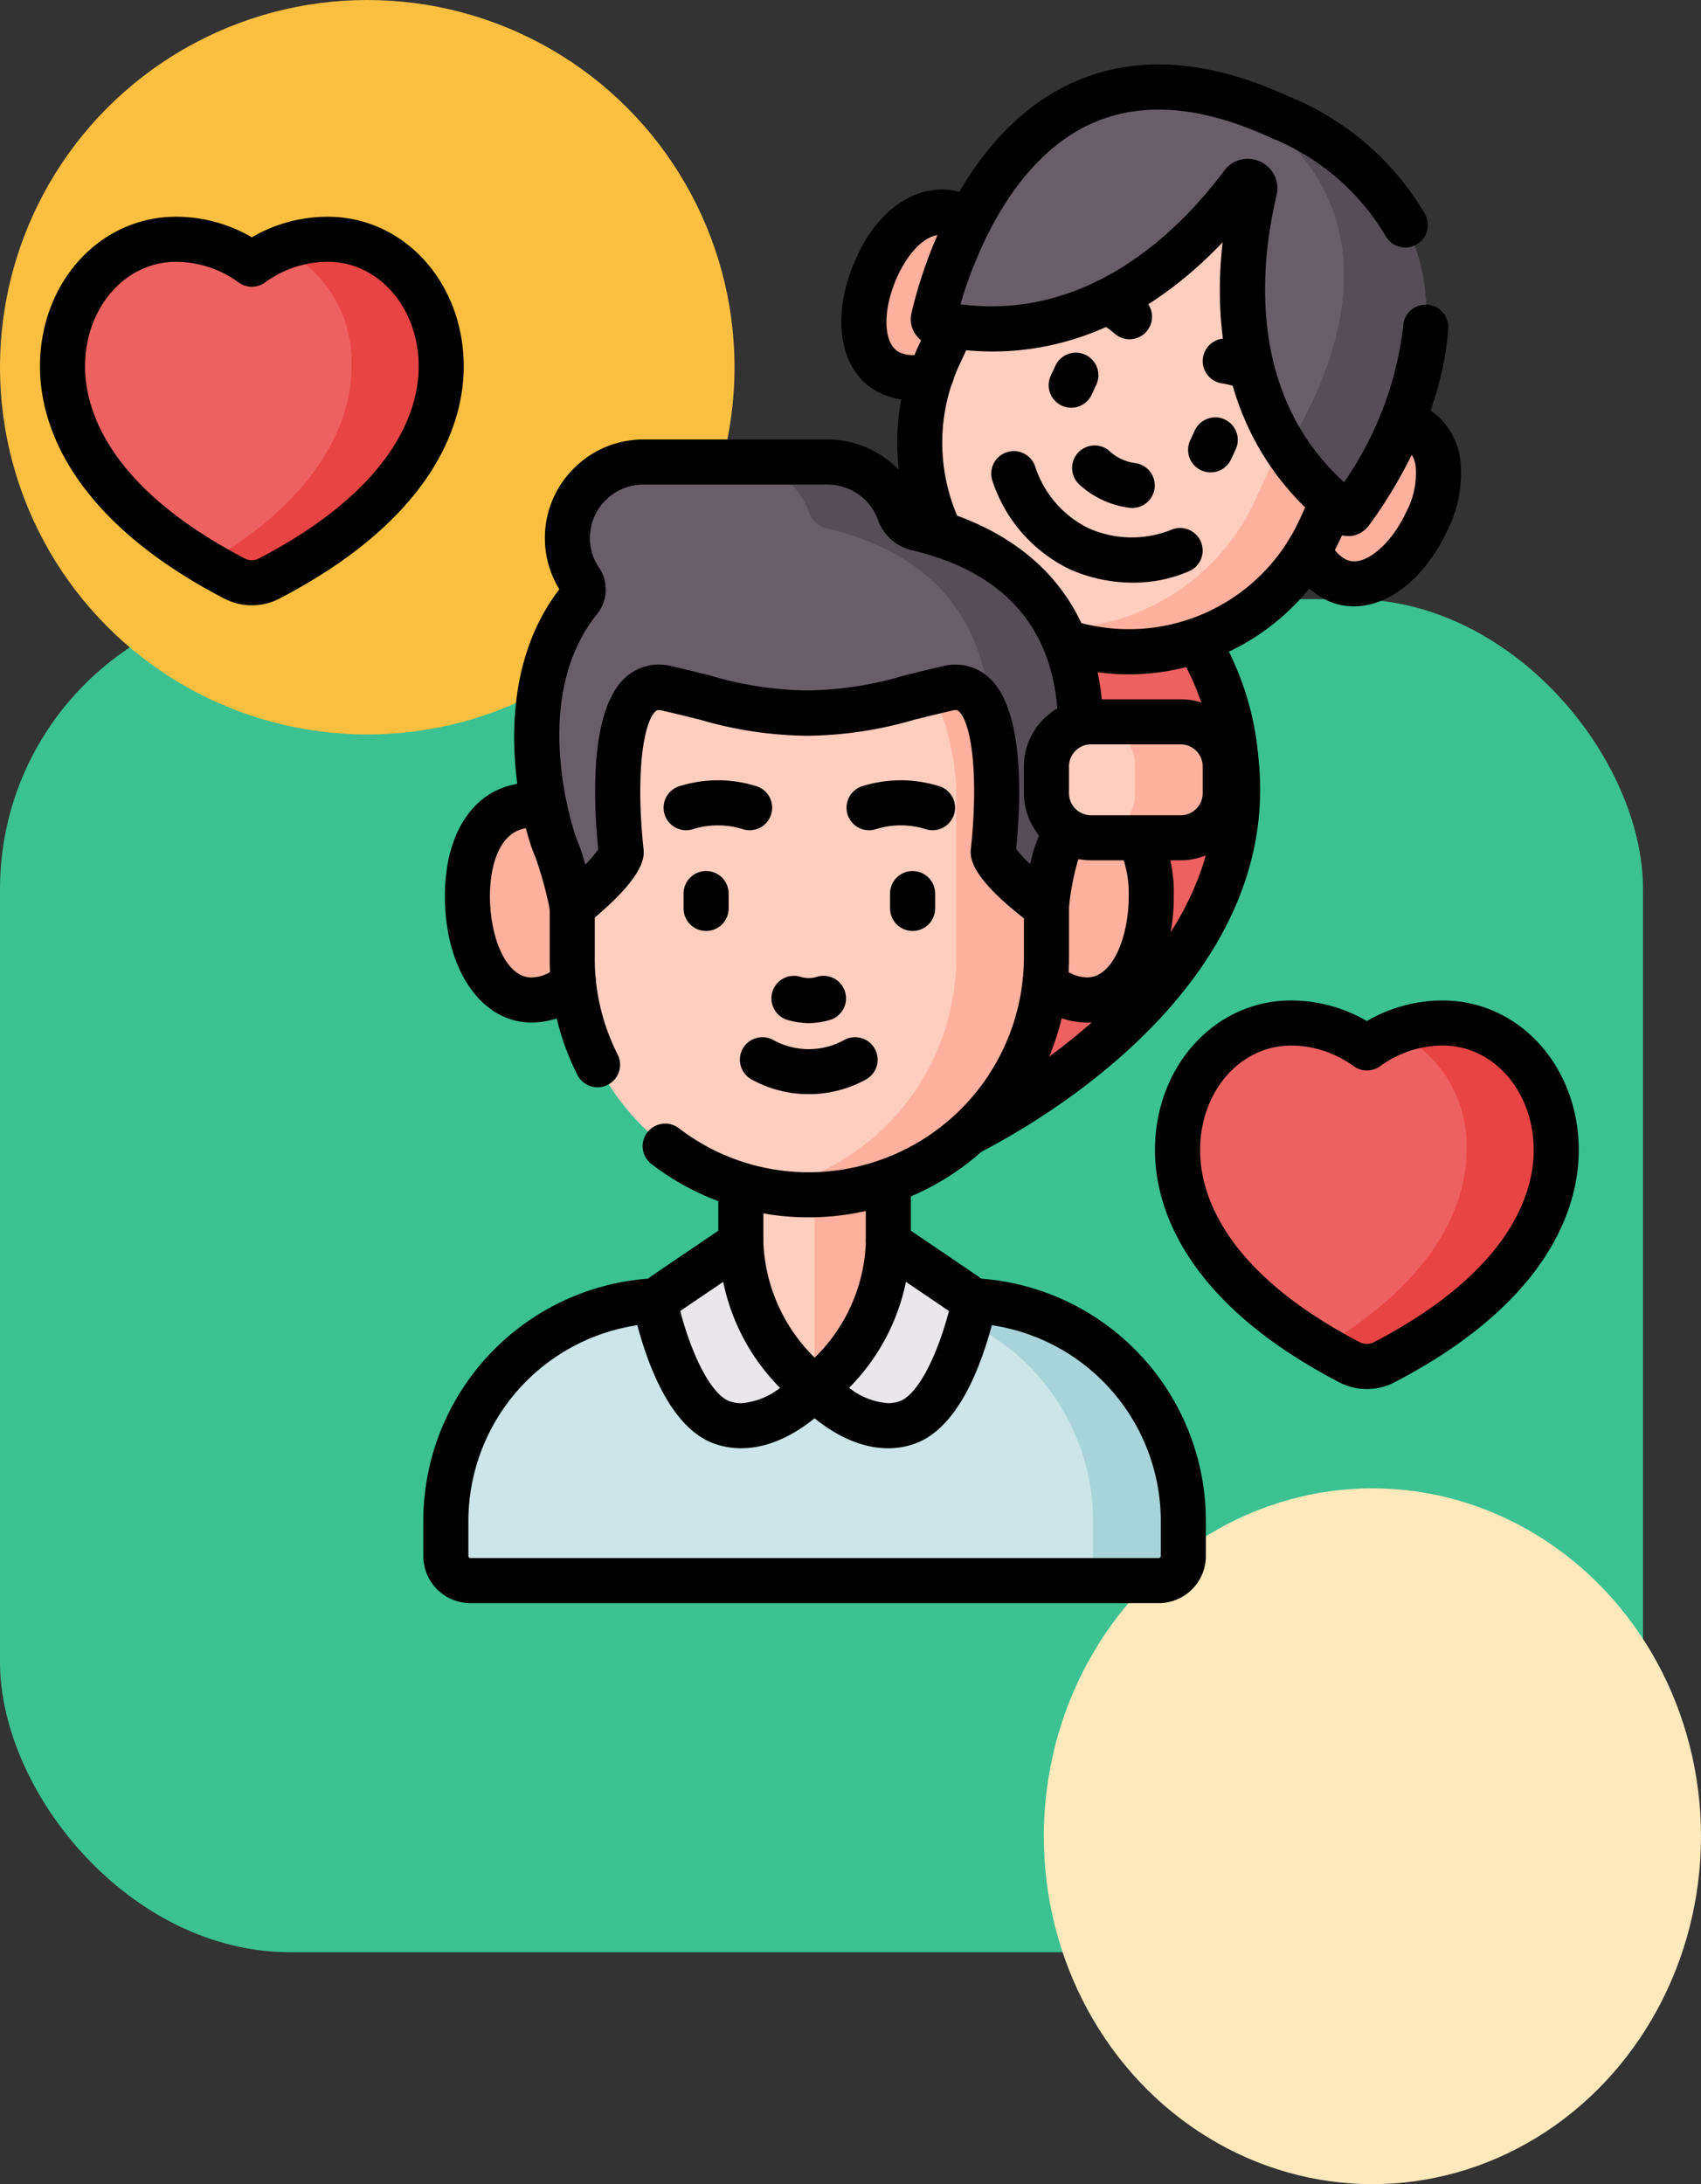 <svg xmlns="http://www.w3.org/2000/svg" xmlns:xlink="http://www.w3.org/1999/xlink" width="88" height="113" viewBox="0 0 88 113">
  <rect x="0" y="0" width="88" height="113" fill="#333333" stroke="none"/>
  <defs>
    <clipPath id="clip-path">
      <path id="path5715" d="M0-682.665H79.609v79.609H0Z" transform="translate(0 682.665)"/>
    </clipPath>
  </defs>
  <g id="Grupo_1044184" data-name="Grupo 1044184" transform="translate(-180 -3153.21)">
    <rect id="mi-hija-no-tiene-miedo-hacer-visita-aqui" width="85" height="70" rx="15" transform="translate(180 3184.21)" fill="#3bc192"/>
    <circle id="Elipse_4834" data-name="Elipse 4834" cx="19" cy="19" r="19" transform="translate(180 3153.21)" fill="#fabf40"/>
    <ellipse id="Elipse_4835" data-name="Elipse 4835" cx="17" cy="18" rx="17" ry="18" transform="translate(234 3230.21)" fill="#fde9bc"/>
    <g id="g5709" transform="translate(182.067 3839.208)">
      <g id="g5711" transform="translate(0 -682.665)">
        <g id="g5713" clip-path="url(#clip-path)">
          <g id="g5719" transform="translate(35.807 25.823)">
            <path id="path5721" d="M-104.706-1.631S-93.844-4.185-92.46,8.3s-14.561,19.669-14.561,19.669l-11.506-11.408Z" transform="translate(118.528 1.846)" fill="#ee6161"/>
          </g>
          <g id="g5723" transform="translate(42.618 7.635)">
            <path id="path5725" d="M-47.723-43.225c-1.034,2.229-3.24,3.4-4.927,2.619s-1.705-3.312-.672-5.541,2.728-3.313,4.415-2.53,2.217,3.224,1.184,5.453" transform="translate(54.023 48.931)" fill="#ffb09e"/>
          </g>
          <g id="g5727" transform="translate(65.383 18.361)">
            <path id="path5729" d="M-4-21.678c-1.034,2.229-.5,4.67,1.184,5.453s3.63-.838,4.664-3.067.767-4.223-.92-5.005-3.893.39-4.927,2.619" transform="translate(4.53 24.54)" fill="#ffb09e"/>
          </g>
          <g id="g5731" transform="translate(45.515 2.06)">
            <path id="path5733" d="M-7.621-98.2l3.1-6.687a10.832,10.832,0,0,1,14.384-5.269,10.832,10.832,0,0,1,5.269,14.384l-3.084,6.65A10.853,10.853,0,0,1-2.362-83.847h0A10.812,10.812,0,0,1-7.621-98.2" transform="translate(8.627 111.167)" fill="#ffcebf"/>
          </g>
          <g id="g5735" transform="translate(51.269 3.769)">
            <path id="path5737" d="M-106.136,0a11.6,11.6,0,0,1,.921,11.575l-3.265,7.05a11.417,11.417,0,0,1-11.667,6.734q.251.132.511.254a10.853,10.853,0,0,0,14.411-5.279l3.084-6.65a10.832,10.832,0,0,0-4-13.684" transform="translate(120.146)" fill="#ffb09e"/>
          </g>
          <g id="g5739" transform="translate(46.215 1.166)">
            <path id="path5741" d="M-163.561-166.563a.194.194,0,0,1-.273.039c-6.227-4.839-5.75-12.243-4.7-16.692a.364.364,0,0,0-.646-.3c-2.746,3.682-8.139,8.8-15.826,7.176a.193.193,0,0,1-.146-.233c.423-1.882,4.24-16.762,17.942-10.407s4.808,18.88,3.645,20.419" transform="translate(185.153 188.55)" fill="#685e68"/>
          </g>
          <g id="g5743" transform="translate(61.793 1.812)">
            <path id="path5745" d="M-17.939-6.989a19.4,19.4,0,0,0-2.368-.923c9.254,5.564,4.912,14.555,2.679,18.086a13.571,13.571,0,0,0,3.061,3.294.194.194,0,0,0,.273-.039C-13.13,11.891-4.237-.635-17.939-6.989" transform="translate(20.307 7.912)" fill="#554e56"/>
          </g>
          <g id="g5747" transform="translate(20.999 63.948)">
            <path id="path5749" d="M-279.383-109.8h-35.609a1.272,1.272,0,0,1-1.272-1.272v-1.765a11.457,11.457,0,0,1,11.457-11.457h15.238a11.457,11.457,0,0,1,11.457,11.457v1.765a1.272,1.272,0,0,1-1.272,1.272" transform="translate(316.265 124.292)" fill="#cbe5e8"/>
          </g>
          <g id="g5751" transform="translate(43.03 63.948)">
            <path id="path5753" d="M-35.335,0H-40A11.458,11.458,0,0,1-28.542,11.457v1.765a1.272,1.272,0,0,1-1.272,1.272h4.665a1.272,1.272,0,0,0,1.272-1.272V11.457A11.458,11.458,0,0,0-35.335,0" transform="translate(40)" fill="#a8d3d8"/>
          </g>
          <path id="path5755" d="M318.567-189.656h-7.631v-12.408h7.631Z" transform="translate(-274.677 258.109)" fill="#ffcebf"/>
          <path id="path5757" d="M343.654-189.656h3.815v-12.408h-3.815Z" transform="translate(-303.579 258.109)" fill="#ffb09e"/>
          <g id="g5759" transform="translate(31.918 60.959)">
            <path id="path5761" d="M-32.893,0a9.968,9.968,0,0,0,3.815,7.494s-2.377,2.654-4.782,1.811c-1.905-.668-2.983-4.222-3.349-5.669a.894.894,0,0,1,.366-.959Z" transform="translate(37.235)" fill="#eae7ea"/>
          </g>
          <g id="g5763" transform="translate(40.075 60.959)">
            <path id="path5765" d="M-28.9,0a9.968,9.968,0,0,1-3.815,7.494s2.377,2.654,4.782,1.811c1.905-.668,2.983-4.222,3.349-5.669a.894.894,0,0,0-.366-.959Z" transform="translate(32.717)" fill="#eae7ea"/>
          </g>
          <g id="g5767" transform="translate(22.116 38.328)">
            <path id="path5769" d="M-53.929-38.165c0,2.783-1.7,5.038-3.8,5.038s-3.319-2.59-3.319-5.373,1.219-4.7,3.319-4.7,3.8,2.255,3.8,5.038" transform="translate(61.048 43.203)" fill="#ffb09e"/>
          </g>
          <g id="g5771" transform="translate(50.374 38.328)">
            <path id="path5773" d="M0-38.165c0,2.783,1.7,5.038,3.8,5.038s3.319-2.59,3.319-5.373S5.9-43.2,3.8-43.2,0-40.947,0-38.165" transform="translate(0 43.203)" fill="#ffb09e"/>
          </g>
          <g id="g5775" transform="translate(27.538 25.623)">
            <path id="path5777" d="M0-156.153V-164.5a12.267,12.267,0,0,1,12.267-12.267A12.267,12.267,0,0,1,24.533-164.5v8.3a12.29,12.29,0,0,1-12.29,12.29A12.244,12.244,0,0,1,0-156.153" transform="translate(0 176.766)" fill="#ffcebf"/>
          </g>
          <g id="g5779" transform="translate(37.451 25.623)">
            <path id="path5781" d="M-17.828,0h0A12.327,12.327,0,0,0-20.16.224a12.269,12.269,0,0,1,9.934,12.043v8.3a12.292,12.292,0,0,1-9.956,12.066,12.309,12.309,0,0,0,2.33.224,12.29,12.29,0,0,0,12.29-12.29v-8.3A12.267,12.267,0,0,0-17.828,0" transform="translate(20.181)" fill="#ffb09e"/>
          </g>
          <g id="g5783" transform="translate(25.705 20.58)">
            <path id="path5785" d="M-204.452-151.166a14.967,14.967,0,0,0-.625,3.061s-2.83-2.107-2.744-2.909c.135-1.281.876-9.146-2.359-8.4s-4.567,1.281-7.271,1.281-4.037-.539-7.271-1.281-2.494,7.124-2.359,8.4c.085.8-2.528,2.9-2.528,2.9a21.422,21.422,0,0,0-.842-3.054c-.27-.579-2.7-7.943,1.221-12.818a.864.864,0,0,0,.042-1.025,3.9,3.9,0,0,1-.668-2.185,3.92,3.92,0,0,1,1.154-2.774,3.914,3.914,0,0,1,2.774-1.154h9.543a3.941,3.941,0,0,1,3.692,2.6,1.285,1.285,0,0,0,.9.827c12.1,2.853,7.874,15.385,7.339,16.533" transform="translate(231.442 171.121)" fill="#685e68"/>
          </g>
          <g id="g5787" transform="translate(36.096 20.58)">
            <path id="path5789" d="M-70.149-25.927a1.286,1.286,0,0,1-.9-.827,3.941,3.941,0,0,0-3.692-2.6h-4.665a3.941,3.941,0,0,1,3.692,2.6,1.286,1.286,0,0,0,.9.827c6.838,1.611,8.462,6.312,8.485,10.3a22.036,22.036,0,0,1,.149,6.381c-.085.8,2.744,2.909,2.744,2.909a14.962,14.962,0,0,1,.624-3.061c.535-1.148,4.766-13.68-7.338-16.533" transform="translate(79.409 29.349)" fill="#554e56"/>
          </g>
          <g id="g5791" transform="translate(58.851 49.594)">
            <path id="path5793" d="M-44.522,0A6.65,6.65,0,0,1-40.6,1.288,6.65,6.65,0,0,1-36.686,0c3.3,0,5.877,2.892,5.877,6.583,0,2.364-1.155,6.932-8.9,10.969a1.93,1.93,0,0,1-.9.222,1.931,1.931,0,0,1-.9-.222c-7.74-4.036-8.9-8.6-8.9-10.969C-50.4,2.892-47.818,0-44.522,0" transform="translate(50.4)" fill="#ee6161"/>
          </g>
          <g id="g5795" transform="translate(66.328 49.594)">
            <path id="path5797" d="M-47.248,0a6.514,6.514,0,0,0-2.428.466,6.543,6.543,0,0,1,3.668,6.117c0,2.212-1.012,6.351-7.477,10.18q.67.4,1.419.788a1.93,1.93,0,0,0,.9.222,1.931,1.931,0,0,0,.9-.222c7.74-4.036,8.9-8.6,8.9-10.969C-41.371,2.892-43.953,0-47.248,0" transform="translate(53.485)" fill="#e94444"/>
          </g>
          <g id="g5799" transform="translate(1.166 9.046)">
            <path id="path5801" d="M-44.522,0A6.65,6.65,0,0,1-40.6,1.288,6.65,6.65,0,0,1-36.686,0c3.3,0,5.877,2.892,5.877,6.583,0,2.364-1.155,6.932-8.9,10.969a1.93,1.93,0,0,1-.9.222,1.931,1.931,0,0,1-.9-.222c-7.74-4.036-8.9-8.6-8.9-10.969C-50.4,2.892-47.818,0-44.522,0" transform="translate(50.4)" fill="#ee6161"/>
          </g>
          <g id="g5803" transform="translate(8.643 9.046)">
            <path id="path5805" d="M-47.248,0a6.517,6.517,0,0,0-2.428.466,6.543,6.543,0,0,1,3.668,6.117c0,2.212-1.012,6.351-7.477,10.18q.67.4,1.419.788a1.932,1.932,0,0,0,.9.222,1.932,1.932,0,0,0,.9-.222c7.74-4.037,8.9-8.6,8.9-10.969C-41.371,2.892-43.953,0-47.248,0" transform="translate(53.485)" fill="#e94444"/>
          </g>
          <g id="g5807" transform="translate(52.071 34.008)">
            <path id="path5809" d="M-52.6-45.462h-4.637a2.307,2.307,0,0,1-2.307-2.307v-1.387a2.307,2.307,0,0,1,2.307-2.307H-52.6A2.307,2.307,0,0,1-50.3-49.157v1.387A2.307,2.307,0,0,1-52.6-45.462" transform="translate(59.549 51.464)" fill="#ffcebf"/>
          </g>
          <g id="g5811" transform="translate(54.365 34.008)">
            <path id="path5813" d="M-35.232,0h-4.651a2.307,2.307,0,0,1,2.293,2.306V3.695A2.307,2.307,0,0,1-39.883,6h4.651a2.307,2.307,0,0,0,2.307-2.307V2.307A2.307,2.307,0,0,0-35.232,0" transform="translate(39.883)" fill="#ffb09e"/>
          </g>
          <g id="g5815" transform="translate(47.066 28.78)">
            <path id="path5817" d="M-109.28,17.57a1.166,1.166,0,0,1-1.035-.627,1.166,1.166,0,0,1,.495-1.573C-106.488,13.632-95.7,7.2-96.8-2.681a12.816,12.816,0,0,0-1.751-5.524A1.166,1.166,0,0,1-98.2-9.817a1.166,1.166,0,0,1,1.611.353A15.1,15.1,0,0,1-94.48-2.938c1.258,11.351-10.6,18.466-14.261,20.376A1.161,1.161,0,0,1-109.28,17.57Z" transform="translate(110.447 10.001)"/>
          </g>
          <g id="g5819" transform="translate(41.451 6.471)">
            <path id="path5821" d="M-36.332-71.092a3.8,3.8,0,0,1-1.6-.352c-2.159-1-2.68-3.984-1.24-7.09,1.339-2.887,3.736-4.132,5.964-3.1a3.757,3.757,0,0,1,.5.279,1.166,1.166,0,0,1,.323,1.617,1.166,1.166,0,0,1-1.617.323,1.418,1.418,0,0,0-.187-.1c-1.53-.709-2.655,1.513-2.865,1.965-.829,1.79-.782,3.581.105,3.993a1.714,1.714,0,0,0,1.262.024,1.166,1.166,0,0,1,1.477.735,1.166,1.166,0,0,1-.735,1.477A4.332,4.332,0,0,1-36.332-71.092Z" transform="translate(39.987 81.993)"/>
          </g>
          <g id="g5823" transform="translate(64.498 17.302)">
            <path id="path5825" d="M-47.748.733a3.25,3.25,0,0,1-1.376-.3,3.983,3.983,0,0,1-2.022-2.2,1.166,1.166,0,0,1,.651-1.515,1.166,1.166,0,0,1,1.515.651,1.72,1.72,0,0,0,.837.951c.887.411,2.285-.71,3.115-2.5a4.231,4.231,0,0,0,.468-2.359,1.365,1.365,0,0,0-.821-1.1,1.153,1.153,0,0,0-.184-.069,1.166,1.166,0,0,1-.815-1.434,1.166,1.166,0,0,1,1.434-.815,3.462,3.462,0,0,1,.55.2,3.7,3.7,0,0,1,2.136,2.821,6.44,6.44,0,0,1-.652,3.731C-44.056-.738-45.94.733-47.748.733Z" transform="translate(51.229 10.002)"/>
          </g>
          <g id="g5827" transform="translate(44.349 12.361)">
            <path id="path5829" d="M-16.894-88.872a1.166,1.166,0,0,1-1.053-.663,12.084,12.084,0,0,1-1.178-5.184,11.881,11.881,0,0,1,1.114-5.032l.7-1.5a1.166,1.166,0,0,1,1.549-.567,1.166,1.166,0,0,1,.567,1.549l-.7,1.5a9.564,9.564,0,0,0-.9,4.051,9.737,9.737,0,0,0,.95,4.177,1.166,1.166,0,0,1-.549,1.555A1.162,1.162,0,0,1-16.894-88.872Z" transform="translate(19.125 101.925)"/>
          </g>
          <g id="g5831" transform="translate(51.957 21.477)">
            <path id="path5833" d="M-123.5.076a11.891,11.891,0,0,1-3.551-.542,1.166,1.166,0,0,1-.765-1.461,1.166,1.166,0,0,1,1.461-.765,9.708,9.708,0,0,0,11.663-5.175l.676-1.458a1.166,1.166,0,0,1,1.549-.567,1.166,1.166,0,0,1,.567,1.549l-.676,1.458A12.064,12.064,0,0,1-123.5.076Z" transform="translate(127.872 10.002)"/>
          </g>
          <g id="g5835" transform="translate(49.214 20.005)">
            <path id="path5837" d="M-76.47-37.348a8.089,8.089,0,0,1-3.245-.683,7.767,7.767,0,0,1-4.019-4.575,1.166,1.166,0,0,1,.72-1.484,1.166,1.166,0,0,1,1.484.72,5.4,5.4,0,0,0,2.755,3.2,5.5,5.5,0,0,0,4.28.092,1.166,1.166,0,0,1,1.536.6,1.166,1.166,0,0,1-.6,1.536A7.269,7.269,0,0,1-76.47-37.348Z" transform="translate(83.799 44.155)"/>
          </g>
          <g id="g5839" transform="translate(53.398 19.714)">
            <path id="path5841" d="M-6.889-6.766A1.173,1.173,0,0,1-7.1-6.785,4.71,4.71,0,0,1-9.576-7.934a1.166,1.166,0,0,1-.158-1.642,1.166,1.166,0,0,1,1.642-.158,2.449,2.449,0,0,0,1.409.654,1.166,1.166,0,0,1,.94,1.355A1.167,1.167,0,0,1-6.889-6.766Z" transform="translate(10 10)"/>
          </g>
          <g id="g5843" transform="translate(54.111 11.136)">
            <path id="path5845" d="M-17.1-13.343a1.161,1.161,0,0,1-.741-.266,4.866,4.866,0,0,0-.878-.61,1.166,1.166,0,0,1-.51-1.568,1.166,1.166,0,0,1,1.568-.51,7.1,7.1,0,0,1,1.3.888,1.166,1.166,0,0,1,.158,1.642A1.164,1.164,0,0,1-17.1-13.343Z" transform="translate(19.358 16.425)"/>
          </g>
          <g id="g5847" transform="translate(60.153 14.181)">
            <path id="path5849" d="M-7.637-7.352a1.163,1.163,0,0,1-.428-.082,5.139,5.139,0,0,0-.977-.254,1.166,1.166,0,0,1-.94-1.355,1.166,1.166,0,0,1,1.355-.94,7.31,7.31,0,0,1,1.419.38A1.166,1.166,0,0,1-6.553-8.09,1.167,1.167,0,0,1-7.637-7.352Z" transform="translate(10.002 10.002)"/>
          </g>
          <g id="g5851" transform="translate(52.185 14.913)">
            <path id="path5853" d="M-10.886-7.154a1.162,1.162,0,0,1-.49-.109,1.166,1.166,0,0,1-.567-1.549l.239-.515a1.166,1.166,0,0,1,1.549-.567,1.166,1.166,0,0,1,.567,1.549l-.239.515A1.166,1.166,0,0,1-10.886-7.154Z" transform="translate(12.052 10.002)"/>
          </g>
          <g id="g5855" transform="translate(59.398 18.258)">
            <path id="path5857" d="M-10.885-7.154a1.162,1.162,0,0,1-.49-.108,1.166,1.166,0,0,1-.567-1.548l.239-.515a1.166,1.166,0,0,1,1.548-.567,1.166,1.166,0,0,1,.567,1.548l-.239.515A1.166,1.166,0,0,1-10.885-7.154Z" transform="translate(12.05 10.002)"/>
          </g>
          <g id="g5859" transform="translate(45.049 -0.002)">
            <path id="path5861" d="M-205.849-92.117a1.367,1.367,0,0,1-.832-.283c-5.524-4.293-6.146-10.4-5.638-14.911-2.631,2.764-6.639,5.648-11.9,5.648a15.232,15.232,0,0,1-3.155-.337,1.341,1.341,0,0,1-.858-.59,1.373,1.373,0,0,1-.186-1.038c.331-1.474,2.273-8.964,8.037-11.8,3.3-1.626,7.18-1.427,11.534.592a14.393,14.393,0,0,1,7.01,6.084,1.166,1.166,0,0,1-.488,1.575,1.166,1.166,0,0,1-1.575-.488,12.153,12.153,0,0,0-5.928-5.055c-3.682-1.708-6.885-1.915-9.522-.616-4.016,1.978-5.885,7.021-6.531,9.23,6.7.876,11.387-3.885,13.639-6.905a1.517,1.517,0,0,1,1.874-.473,1.518,1.518,0,0,1,.841,1.741c-.868,3.66-1.5,10.3,3.494,14.844a17.776,17.776,0,0,0,3.06-8.1,1.166,1.166,0,0,1,1.24-1.087,1.166,1.166,0,0,1,1.087,1.24c-.325,4.951-3.487,9.361-4.117,10.2a1.365,1.365,0,0,1-.9.529A1.343,1.343,0,0,1-205.849-92.117Z" transform="translate(228.453 116.517)"/>
          </g>
          <g id="g5863" transform="translate(19.832 62.791)">
            <path id="path5865" d="M-204.592,6.817H-240.2a2.441,2.441,0,0,1-2.438-2.438V2.615A12.577,12.577,0,0,1-230.493-10a1.166,1.166,0,0,1,1.209,1.122,1.166,1.166,0,0,1-1.122,1.209,10.252,10.252,0,0,0-9.9,10.283V4.379a.106.106,0,0,0,.106.106h35.609a.106.106,0,0,0,.106-.106V2.615a10.252,10.252,0,0,0-9.9-10.283,1.166,1.166,0,0,1-1.122-1.209A1.166,1.166,0,0,1-214.3-10,12.577,12.577,0,0,1-202.154,2.615V4.379A2.441,2.441,0,0,1-204.592,6.817Z" transform="translate(242.639 10)"/>
          </g>
          <g id="g5867" transform="translate(35.093 56.968)">
            <path id="path5869" d="M-8.834-27.626A1.166,1.166,0,0,1-10-28.792v-2.635a1.166,1.166,0,0,1,1.166-1.166,1.166,1.166,0,0,1,1.166,1.166v2.635A1.166,1.166,0,0,1-8.834-27.626Z" transform="translate(10 32.593)"/>
          </g>
          <g id="g5871" transform="translate(42.724 56.8)">
            <path id="path5873" d="M-8.834-28.894A1.166,1.166,0,0,1-10-30.06v-2.8a1.166,1.166,0,0,1,1.166-1.166,1.166,1.166,0,0,1,1.166,1.166v2.8A1.166,1.166,0,0,1-8.834-28.894Z" transform="translate(10 34.028)"/>
          </g>
          <g id="g5875" transform="translate(30.752 59.793)">
            <path id="path5877" d="M-41.723-10a1.165,1.165,0,0,1,.546.136,1.166,1.166,0,0,1,.62,1.027,8.87,8.87,0,0,0,3.333,6.553,1.166,1.166,0,0,1,.476.82,1.166,1.166,0,0,1-.291.9c-.217.242-2.19,2.365-4.669,2.365a4.12,4.12,0,0,1-1.367-.231C-45.3.791-46.53-2.384-47.168-4.911a2.066,2.066,0,0,1,.842-2.21L-42.377-9.8A1.166,1.166,0,0,1-41.723-10Zm2.03,8.678a10.872,10.872,0,0,1-2.941-5.485L-44.859-5.3C-44.2-2.8-43.185-.938-42.3-.629a1.769,1.769,0,0,0,.6.1A3.716,3.716,0,0,0-39.693-1.322Z" transform="translate(47.23 10)"/>
          </g>
          <g id="g5879" transform="translate(38.909 59.793)">
            <path id="path5881" d="M-37.736-10a1.165,1.165,0,0,1,.655.2l3.949,2.678a2.066,2.066,0,0,1,.842,2.21c-.639,2.527-1.867,5.7-4.094,6.483a4.12,4.12,0,0,1-1.367.231C-40.23,1.8-42.2-.32-42.42-.562a1.166,1.166,0,0,1-.291-.9,1.166,1.166,0,0,1,.476-.82A8.775,8.775,0,0,0-38.9-8.834a1.166,1.166,0,0,1,.62-1.03A1.165,1.165,0,0,1-37.736-10ZM-34.6-5.3l-2.225-1.509a10.872,10.872,0,0,1-2.941,5.485,3.718,3.718,0,0,0,2.015.793,1.769,1.769,0,0,0,.6-.1C-36.273-.938-35.255-2.8-34.6-5.3Z" transform="translate(42.717 10)"/>
          </g>
          <g id="g5883" transform="translate(20.95 37.163)">
            <path id="path5885" d="M-39.636,1.754c-2.6,0-4.484-2.75-4.484-6.538,0-3.566,1.76-5.87,4.484-5.87a4.1,4.1,0,0,1,.924.106,1.166,1.166,0,0,1,.873,1.4,1.166,1.166,0,0,1-1.4.873,1.762,1.762,0,0,0-.4-.046c-1.587,0-2.152,1.827-2.152,3.537,0,2.067.8,4.206,2.152,4.206a2.067,2.067,0,0,0,1.379-.592,1.166,1.166,0,0,1,1.648.067A1.166,1.166,0,0,1-36.676.546,4.329,4.329,0,0,1-39.636,1.754Z" transform="translate(44.12 10.653)"/>
          </g>
          <g id="g5887" transform="translate(50.466 42.26)">
            <path id="path5889"/>
          </g>
          <g id="g5891" transform="translate(50.835 39.05)">
            <path id="path5893" d="M-49.1.518A4.325,4.325,0,0,1-52.065-.7a1.166,1.166,0,0,1-.063-1.648,1.166,1.166,0,0,1,1.648-.063,2.062,2.062,0,0,0,1.381.594c1.347,0,2.152-2.138,2.152-4.206a5.614,5.614,0,0,0-.434-2.324,1.166,1.166,0,0,1,.566-1.549,1.166,1.166,0,0,1,1.549.566,7.822,7.822,0,0,1,.651,3.307C-44.615-2.232-46.5.518-49.1.518Z" transform="translate(52.439 10.002)"/>
          </g>
          <g id="g5895" transform="translate(26.372 42.423)">
            <path id="path5897" d="M-18.754-69.515a1.166,1.166,0,0,1-1.042-.64A13.271,13.271,0,0,1-21.231-76.2v-2.648a1.166,1.166,0,0,1,1.166-1.166A1.166,1.166,0,0,1-18.9-78.846V-76.2a10.96,10.96,0,0,0,1.184,4.99,1.166,1.166,0,0,1-.515,1.567A1.161,1.161,0,0,1-18.754-69.515Z" transform="translate(21.231 80.012)"/>
          </g>
          <g id="g5899" transform="translate(31.178 42.431)">
            <path id="path5901" d="M-170.557,7.217A13.285,13.285,0,0,1-178.7,4.459a1.166,1.166,0,0,1-.217-1.635,1.166,1.166,0,0,1,1.635-.217,10.972,10.972,0,0,0,6.728,2.277A11.137,11.137,0,0,0-159.434-6.24V-8.834A1.166,1.166,0,0,1-158.267-10,1.166,1.166,0,0,1-157.1-8.834V-6.24A13.472,13.472,0,0,1-170.557,7.217Z" transform="translate(179.16 10)"/>
          </g>
          <g id="g5903" transform="translate(24.535 19.414)">
            <path id="path5905" d="M-216.664-148.339a1.165,1.165,0,0,1-.7-.231c-3.363-2.5-3.25-3.567-3.207-3.967.414-3.929,0-6.548-.631-7.1-.049-.044-.1-.089-.308-.042-.754.173-1.4.335-1.992.481a20.313,20.313,0,0,1-5.539.829,20.324,20.324,0,0,1-5.542-.83c-.587-.146-1.236-.308-1.989-.48-.207-.047-.258,0-.308.042-.627.556-1.045,3.174-.631,7.1.042.391.152,1.433-2.958,3.932a1.166,1.166,0,0,1-1.125.188,1.166,1.166,0,0,1-.747-.862,19.212,19.212,0,0,0-.757-2.8c-.591-1.269-2.721-8.724,1.234-13.867a5.059,5.059,0,0,1-.748-2.652,5.062,5.062,0,0,1,1.494-3.6,5.058,5.058,0,0,1,3.6-1.5h9.543a5.113,5.113,0,0,1,4.789,3.364c7.613,1.866,9.335,7.087,9.453,11.155a1.166,1.166,0,0,1-1.132,1.2,1.166,1.166,0,0,1-1.2-1.132c-.137-4.728-2.688-7.71-7.582-8.863a2.446,2.446,0,0,1-1.732-1.564,2.774,2.774,0,0,0-2.6-1.827h-9.543a2.74,2.74,0,0,0-1.949.812,2.745,2.745,0,0,0-.812,1.949,2.739,2.739,0,0,0,.47,1.534,2.022,2.022,0,0,1-.1,2.406c-3.62,4.5-1.1,11.535-1.07,11.6a9.587,9.587,0,0,1,.46,1.359,5.208,5.208,0,0,0,.671-.786c-.271-2.711-.412-7.279,1.423-8.906a2.575,2.575,0,0,1,2.376-.57c.769.176,1.432.341,2.031.491a18.01,18.01,0,0,0,4.979.761,18,18,0,0,0,4.976-.76c.6-.149,1.264-.315,2.034-.491a2.575,2.575,0,0,1,2.376.57c1.83,1.622,1.695,6.168,1.426,8.881a5.626,5.626,0,0,0,.73.786,6.777,6.777,0,0,1,.4-1.338,7.119,7.119,0,0,0,.264-.729,1.166,1.166,0,0,1,1.464-.759,1.166,1.166,0,0,1,.759,1.464,9.313,9.313,0,0,1-.371,1.007,13.2,13.2,0,0,0-.523,2.7,1.166,1.166,0,0,1-.694.942A1.165,1.165,0,0,1-216.664-148.339Z" transform="translate(244.199 173.688)"/>
          </g>
          <g id="g5907" transform="translate(32.266 37.036)">
            <path id="path5909" d="M-33.7-9.582A1.168,1.168,0,0,1-34-9.62a4.336,4.336,0,0,0-2.693,0,1.166,1.166,0,0,1-1.423-.834,1.166,1.166,0,0,1,.834-1.423,6.6,6.6,0,0,1,3.872,0,1.166,1.166,0,0,1,.834,1.423A1.167,1.167,0,0,1-33.7-9.582Z" transform="translate(38.152 12.167)"/>
          </g>
          <g id="g5911" transform="translate(41.728 37.036)">
            <path id="path5913" d="M-8.837-9.582a1.167,1.167,0,0,1-1.128-.872,1.166,1.166,0,0,1,.834-1.423,6.6,6.6,0,0,1,3.872,0,1.166,1.166,0,0,1,.834,1.423,1.166,1.166,0,0,1-1.423.834,4.336,4.336,0,0,0-2.693,0A1.168,1.168,0,0,1-8.837-9.582Z" transform="translate(10.002 12.167)"/>
          </g>
          <g id="g5915" transform="translate(33.297 41.731)">
            <path id="path5917" d="M-8.834-6.9A1.166,1.166,0,0,1-10-8.071v-.763A1.166,1.166,0,0,1-8.834-10,1.166,1.166,0,0,1-7.668-8.834v.763A1.166,1.166,0,0,1-8.834-6.9Z" transform="translate(10 10)"/>
          </g>
          <g id="g5919" transform="translate(43.98 41.731)">
            <path id="path5921" d="M-8.834-6.9A1.166,1.166,0,0,1-10-8.071v-.763A1.166,1.166,0,0,1-8.834-10,1.166,1.166,0,0,1-7.668-8.834v.763A1.166,1.166,0,0,1-8.834-6.9Z" transform="translate(10 10)"/>
          </g>
          <g id="g5923" transform="translate(37.844 47.153)">
            <path id="path5925" d="M-8.073-7.553a4.107,4.107,0,0,1-1.058-.155,1.166,1.166,0,0,1-.834-1.423,1.166,1.166,0,0,1,1.423-.834,1.416,1.416,0,0,0,.937,0,1.166,1.166,0,0,1,1.423.834,1.166,1.166,0,0,1-.834,1.423A4.107,4.107,0,0,1-8.073-7.553Z" transform="translate(10.002 10.002)"/>
          </g>
          <g id="g5927" transform="translate(36.21 50.325)">
            <path id="path5929" d="M-47.553-7.053a6.1,6.1,0,0,1-2.964-.763A1.166,1.166,0,0,1-50.969-9.4a1.166,1.166,0,0,1,1.586-.452,3.79,3.79,0,0,0,3.66,0,1.166,1.166,0,0,1,1.586.452,1.166,1.166,0,0,1-.452,1.586A6.1,6.1,0,0,1-47.553-7.053Z" transform="translate(51.116 10.002)"/>
          </g>
          <g id="g5931" transform="translate(57.685 48.428)">
            <path id="path5933" d="M-53.356-10a7.764,7.764,0,0,1,3.918,1.065A7.764,7.764,0,0,1-45.52-10c3.95,0,7.044,3.4,7.044,7.749,0,2.628-1.237,7.682-9.522,12a3.105,3.105,0,0,1-1.439.354,3.111,3.111,0,0,1-1.443-.356C-59.163,5.431-60.4.377-60.4-2.251-60.4-6.6-57.306-10-53.356-10Zm3.918,3.62a1.165,1.165,0,0,1-.683-.221,5.523,5.523,0,0,0-3.235-1.067c-2.642,0-4.711,2.379-4.711,5.417,0,2.1,1.074,6.183,8.269,9.935a.78.78,0,0,0,.718,0c7.2-3.754,8.273-7.837,8.273-9.937,0-3.038-2.069-5.417-4.711-5.417A5.523,5.523,0,0,0-48.755-6.6,1.165,1.165,0,0,1-49.438-6.379Z" transform="translate(60.4 10)"/>
          </g>
          <g id="g5935" transform="translate(0 7.88)">
            <path id="path5937" d="M-53.356-10a7.764,7.764,0,0,1,3.918,1.065A7.764,7.764,0,0,1-45.52-10c3.95,0,7.044,3.4,7.044,7.749,0,2.628-1.237,7.682-9.522,12a3.105,3.105,0,0,1-1.439.354,3.111,3.111,0,0,1-1.443-.356C-59.163,5.431-60.4.377-60.4-2.251-60.4-6.6-57.306-10-53.356-10Zm3.918,3.621a1.165,1.165,0,0,1-.683-.221,5.523,5.523,0,0,0-3.235-1.068c-2.642,0-4.711,2.379-4.711,5.417,0,2.1,1.074,6.183,8.269,9.935a.78.78,0,0,0,.718,0c7.2-3.754,8.273-7.837,8.273-9.937,0-3.038-2.069-5.417-4.711-5.417A5.523,5.523,0,0,0-48.755-6.6,1.165,1.165,0,0,1-49.438-6.379Z" transform="translate(60.4 10)"/>
          </g>
          <g id="g5939" transform="translate(50.905 32.842)">
            <path id="path5941" d="M-61.439-53.13h-4.637A3.477,3.477,0,0,1-69.549-56.6v-1.387a3.477,3.477,0,0,1,3.473-3.473h4.637a3.477,3.477,0,0,1,3.473,3.473V-56.6A3.477,3.477,0,0,1-61.439-53.13Zm-4.637-6a1.142,1.142,0,0,0-1.141,1.141V-56.6a1.142,1.142,0,0,0,1.141,1.141h4.637A1.142,1.142,0,0,0-60.3-56.6v-1.387a1.142,1.142,0,0,0-1.141-1.141Z" transform="translate(69.549 61.464)"/>
          </g>
        </g>
      </g>
    </g>
  </g>
</svg>
